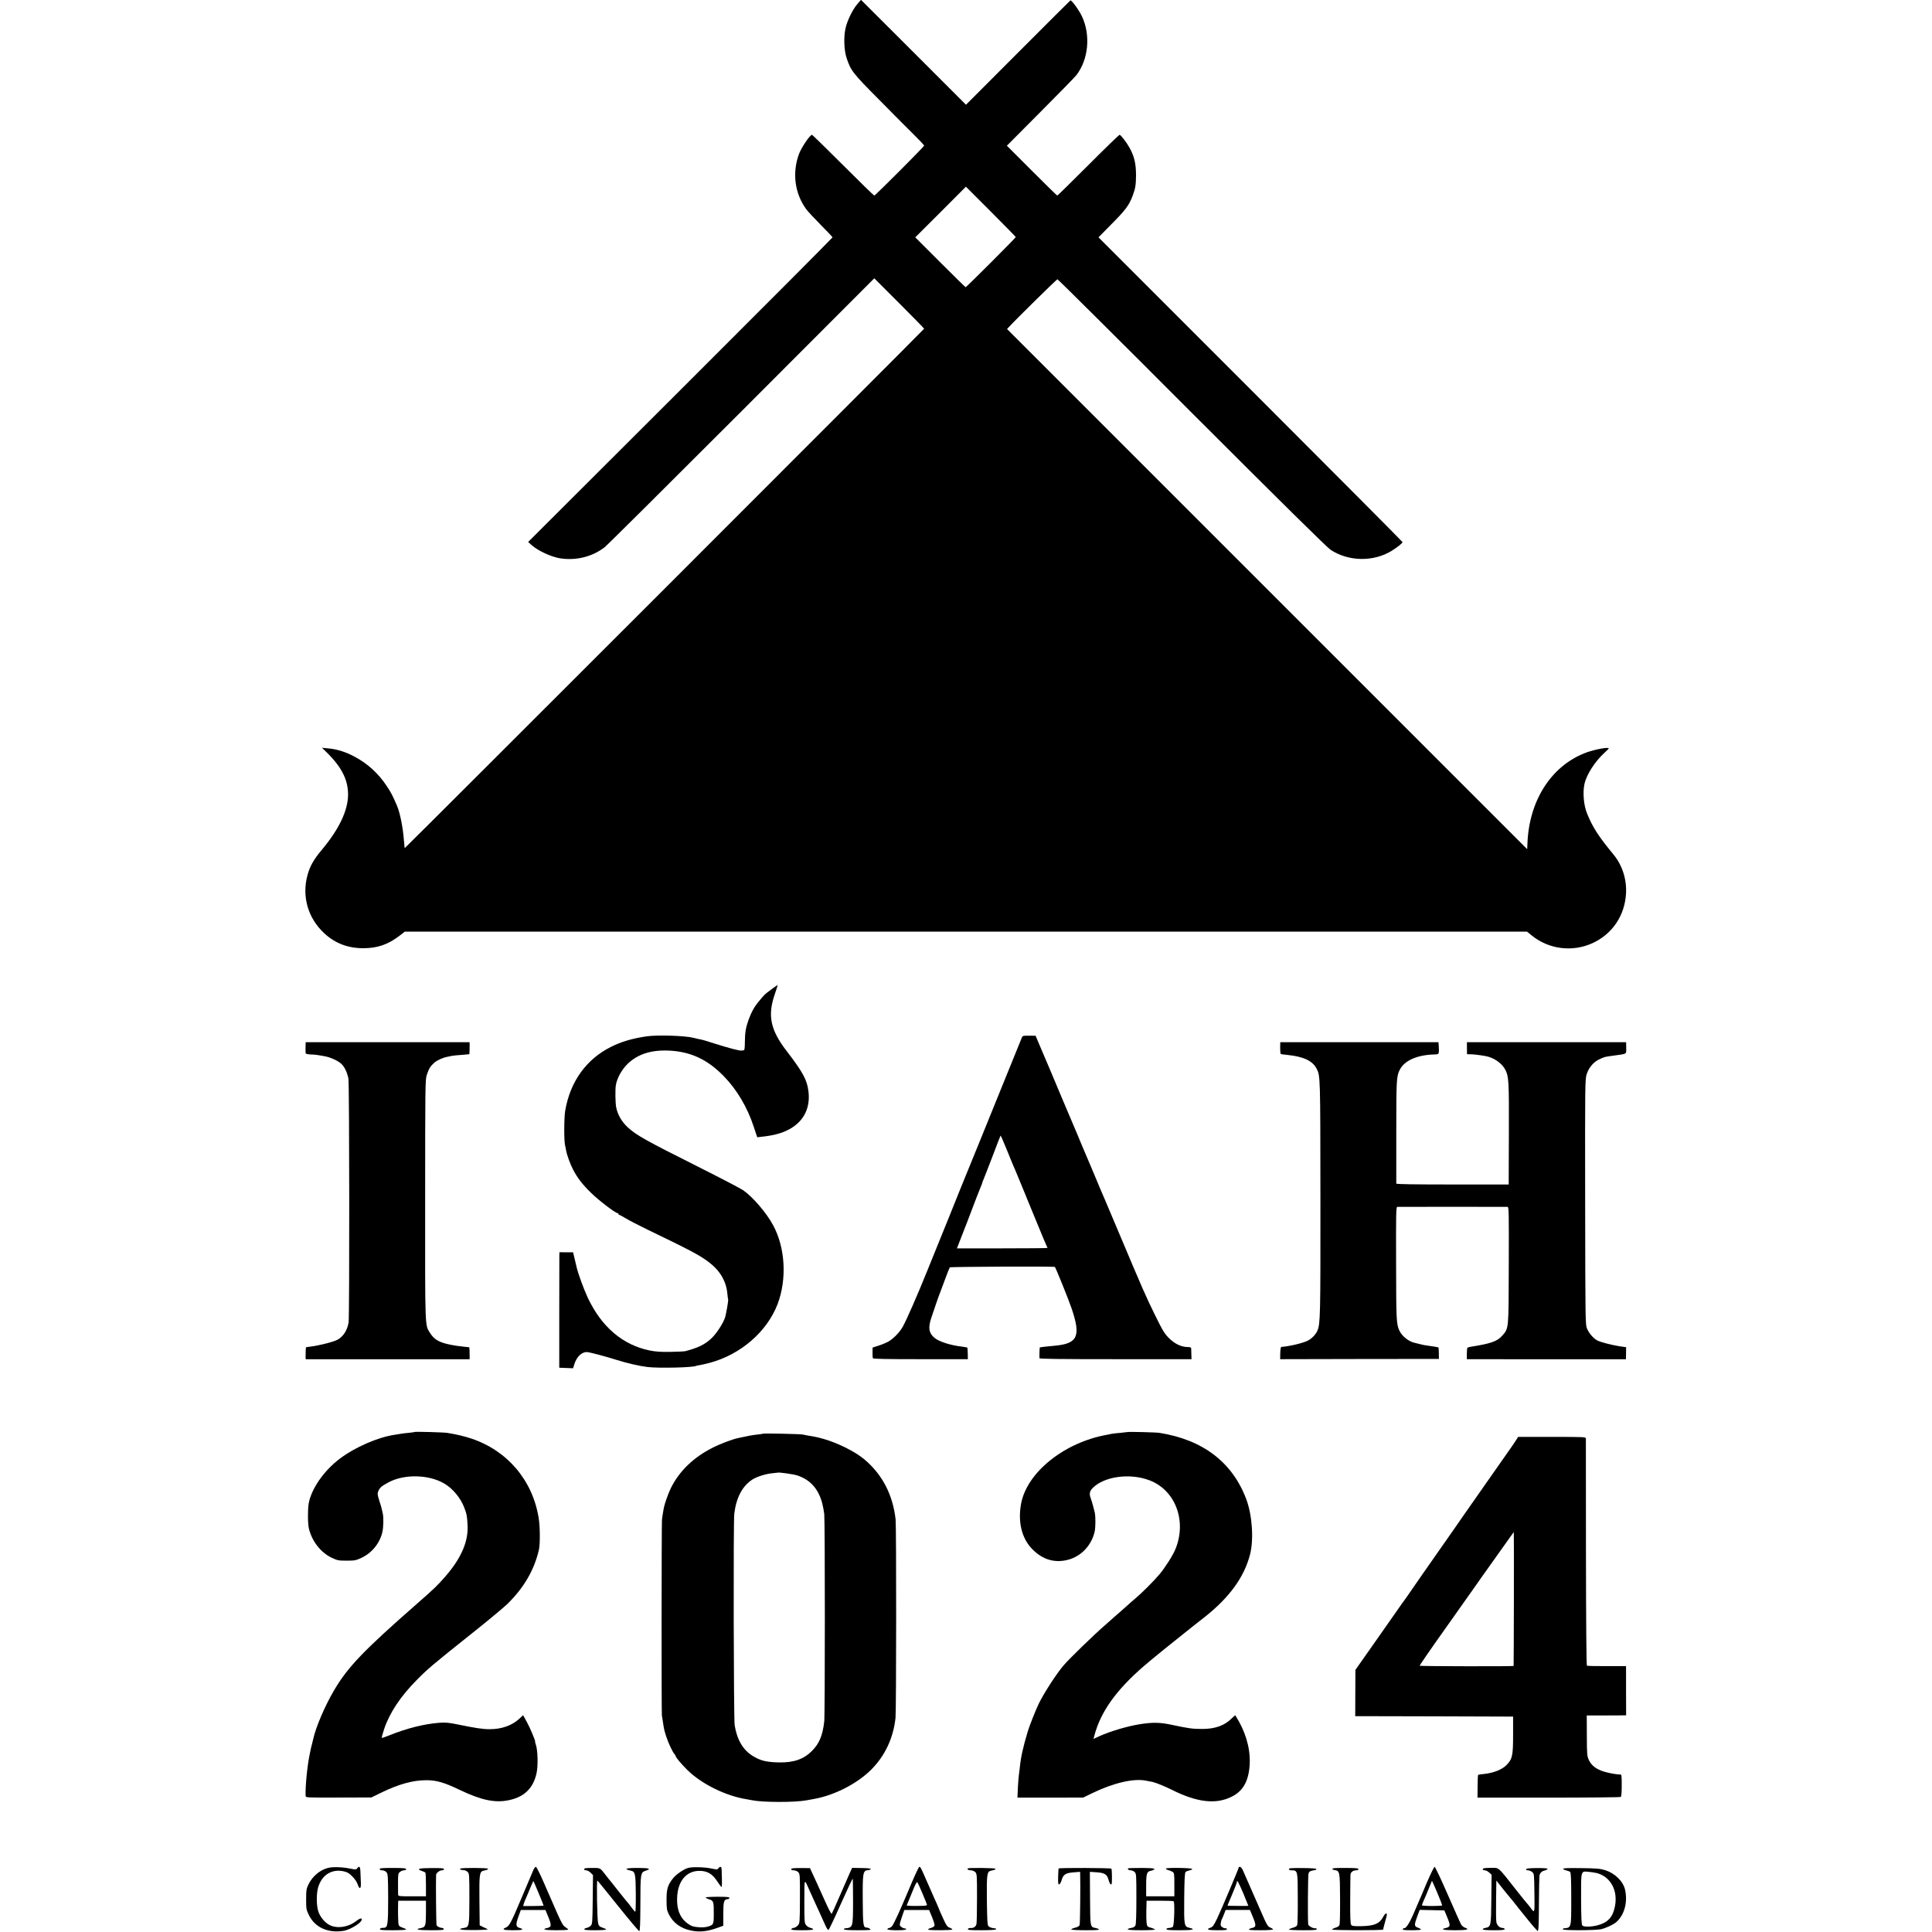 <?xml version="1.0" standalone="no"?>
<!DOCTYPE svg PUBLIC "-//W3C//DTD SVG 20010904//EN"
 "http://www.w3.org/TR/2001/REC-SVG-20010904/DTD/svg10.dtd">
<svg version="1.0" xmlns="http://www.w3.org/2000/svg"
 width="2193pt" height="2193pt" viewBox="0 0 2193 2193"
 preserveAspectRatio="xMidYMid meet">
<g transform="translate(0,2193) scale(0.1,-0.1)"
fill="#000000" stroke="none">
<path d="M9731 21883 c-53 -61 -115 -188 -134 -277 -22 -96 -16 -251 13 -336
49 -144 66 -167 375 -478 159 -162 338 -341 398 -400 59 -58 107 -110 107
-115 0 -11 -555 -567 -566 -567 -5 0 -164 155 -354 345 -190 190 -349 345
-353 345 -23 0 -118 -141 -147 -216 -80 -214 -49 -451 81 -628 16 -23 90 -102
164 -177 74 -74 135 -139 135 -143 0 -5 -777 -785 -1727 -1733 l-1728 -1725
45 -40 c71 -61 211 -126 310 -144 183 -31 371 14 514 125 28 22 728 718 1556
1546 l1504 1506 283 -283 c156 -156 283 -286 283 -289 0 -7 -5893 -5900 -5896
-5896 -1 1 -5 40 -9 87 -11 148 -44 313 -79 395 -49 114 -67 150 -119 227 -93
140 -214 250 -360 328 -109 58 -203 87 -311 96 l-61 6 45 -44 c176 -171 251
-316 251 -488 -1 -180 -102 -393 -301 -630 -88 -105 -132 -182 -159 -281 -67
-243 4 -490 189 -662 124 -115 271 -171 445 -170 159 0 280 42 408 140 l62 48
6369 0 6369 0 57 -46 c194 -156 462 -188 688 -84 225 104 366 314 379 565 9
159 -43 320 -142 440 -175 213 -235 307 -300 465 -38 92 -51 237 -30 335 23
106 117 254 226 354 59 55 60 56 30 56 -55 0 -176 -28 -256 -60 -382 -152
-628 -541 -647 -1022 l-3 -67 -2952 2952 -2952 2952 22 24 c81 88 541 541 550
541 6 0 693 -682 1526 -1517 1000 -1000 1536 -1529 1575 -1554 204 -134 486
-138 692 -12 67 42 124 87 124 100 0 4 -777 785 -1726 1734 l-1725 1725 133
135 c178 179 213 226 257 343 29 79 35 116 36 226 0 131 -19 213 -72 310 -34
62 -101 150 -115 150 -5 0 -166 -155 -355 -345 -190 -190 -348 -345 -352 -345
-3 0 -134 127 -289 283 l-283 283 378 380 c208 208 393 398 411 421 137 177
164 454 63 668 -33 70 -119 188 -131 180 -5 -3 -274 -271 -597 -595 l-588
-589 -596 596 -596 595 -42 -49z m1799 -2644 c0 -8 -560 -569 -569 -569 -3 0
-133 127 -289 283 l-283 283 288 287 287 288 283 -283 c155 -156 283 -286 283
-289z"/>
<path d="M8755 10699 c-77 -57 -74 -54 -136 -129 -57 -67 -89 -126 -123 -218
-31 -88 -40 -142 -41 -254 0 -51 -4 -88 -10 -89 -5 0 -18 -2 -28 -4 -21 -4
-142 28 -307 80 -115 37 -133 42 -180 51 -14 3 -41 9 -60 14 -97 25 -415 34
-535 16 -164 -25 -285 -61 -400 -119 -280 -140 -462 -393 -519 -722 -14 -79
-15 -340 -2 -395 3 -14 9 -38 11 -55 10 -57 48 -160 82 -225 50 -94 104 -164
202 -260 83 -82 276 -230 300 -230 6 0 11 -4 11 -10 0 -5 4 -10 9 -10 5 0 39
-18 75 -40 36 -22 141 -76 233 -121 497 -240 598 -293 703 -371 130 -97 202
-216 216 -360 3 -35 7 -65 9 -68 5 -9 -24 -174 -37 -211 -25 -68 -93 -172
-147 -225 -75 -73 -153 -112 -302 -151 -13 -3 -89 -7 -169 -8 -110 -2 -167 2
-237 16 -306 63 -546 268 -703 602 -42 90 -111 279 -124 340 -3 12 -13 56 -23
97 l-18 75 -78 0 -77 1 -1 -51 c0 -27 -1 -322 -1 -655 l0 -605 78 -3 79 -3 13
43 c28 90 89 147 152 140 38 -5 201 -48 325 -87 124 -39 258 -70 355 -82 127
-15 520 -6 551 13 4 2 22 6 40 8 19 3 70 15 113 26 353 94 653 354 773 669
106 282 87 636 -50 891 -75 141 -233 325 -342 400 -27 19 -261 141 -520 271
-592 297 -692 353 -792 445 -65 61 -111 139 -128 221 -11 50 -13 209 -4 259
15 79 65 170 130 235 113 111 263 161 462 154 249 -9 442 -97 628 -286 153
-156 272 -356 346 -583 l38 -115 35 4 c150 15 247 41 335 90 158 88 234 238
212 424 -15 132 -63 220 -248 461 -183 237 -218 401 -136 640 20 58 35 106 33
107 -2 2 -33 -20 -71 -48z"/>
<path d="M11600 10155 c-4 -11 -62 -153 -128 -315 -137 -338 -233 -573 -357
-880 -48 -118 -93 -228 -100 -245 -7 -16 -50 -122 -96 -235 -77 -194 -170
-422 -394 -975 -114 -283 -235 -558 -278 -635 -36 -65 -111 -141 -170 -172
-23 -12 -71 -32 -107 -43 l-65 -21 -1 -54 c0 -30 1 -60 4 -67 3 -8 140 -11
541 -11 l537 0 -1 63 c0 35 -3 66 -5 68 -3 3 -28 7 -57 11 -138 16 -268 58
-319 103 -61 54 -70 110 -34 221 30 91 89 263 100 287 4 11 30 79 56 150 26
72 51 134 55 139 8 8 1185 13 1193 5 10 -10 158 -376 189 -469 108 -316 71
-401 -188 -425 -99 -9 -170 -17 -172 -19 -3 -3 -6 -102 -4 -123 1 -8 218 -11
864 -11 l862 0 -2 56 c-1 32 -2 63 -2 70 -1 7 -16 12 -41 12 -70 0 -146 36
-210 100 -52 52 -72 84 -164 272 -102 208 -135 283 -413 943 -74 176 -141 334
-148 350 -16 36 -74 172 -150 355 -32 74 -63 149 -70 165 -8 17 -30 71 -51
120 -20 50 -44 108 -54 130 -10 22 -79 186 -155 365 -75 179 -144 342 -153
364 -9 21 -48 113 -87 204 l-70 165 -74 1 c-65 1 -74 -1 -81 -19z m-226 -1147
c8 -18 36 -85 62 -148 25 -63 52 -128 59 -145 8 -16 42 -97 76 -180 33 -82 66
-161 72 -175 6 -14 11 -27 12 -30 1 -3 7 -18 14 -34 6 -16 54 -133 107 -260
52 -127 99 -239 104 -248 6 -10 10 -20 10 -23 0 -3 -231 -5 -514 -5 l-514 0
40 103 c22 56 55 140 73 187 94 249 148 388 161 417 8 17 14 34 14 38 0 4 6
21 14 38 8 18 54 137 103 264 48 128 89 233 90 233 1 0 9 -15 17 -32z"/>
<path d="M3469 10075 c0 -14 -1 -38 -1 -55 0 -16 1 -36 1 -43 1 -9 18 -14 55
-16 54 -2 65 -3 165 -21 61 -11 149 -51 185 -85 37 -34 68 -100 81 -169 11
-64 13 -2695 2 -2767 -14 -86 -58 -157 -122 -194 -42 -25 -211 -68 -309 -80
-28 -3 -51 -7 -52 -8 -3 -3 -6 -67 -5 -104 l1 -32 930 0 930 0 1 22 c1 27 -2
111 -4 114 -1 0 -33 4 -72 8 -38 3 -102 13 -142 21 -128 26 -185 59 -232 134
-58 93 -56 28 -55 1510 0 1303 1 1367 19 1420 23 69 40 97 83 136 33 29 98 59
153 69 13 3 35 7 49 10 14 3 63 8 110 11 47 4 86 7 87 8 2 2 5 69 4 104 l-1
32 -930 0 -930 0 -1 -25z"/>
<path d="M14531 10036 c0 -36 3 -67 7 -69 4 -3 36 -8 72 -11 187 -19 289 -67
335 -157 42 -81 42 -84 43 -1475 1 -1333 -1 -1421 -34 -1498 -18 -43 -64 -91
-110 -114 -56 -28 -207 -64 -300 -71 -6 -1 -11 -29 -12 -70 l-1 -69 901 2 901
1 -1 63 c0 35 -2 65 -4 67 -3 3 -50 11 -124 21 -21 2 -57 9 -79 15 -22 6 -51
13 -64 16 -66 12 -147 75 -176 138 -35 75 -37 115 -38 762 -2 565 0 643 13
644 22 1 1232 1 1252 0 15 -1 16 -52 14 -663 -2 -745 1 -713 -77 -802 -54 -61
-127 -87 -349 -122 -19 -3 -38 -8 -42 -11 -5 -2 -8 -33 -8 -68 l0 -63 903 -1
903 0 1 68 1 69 -77 11 c-92 15 -213 46 -251 66 -42 22 -92 79 -115 132 -20
47 -20 64 -22 1438 -2 1350 -1 1392 17 1451 25 79 82 144 152 174 60 26 47 23
163 39 148 21 134 12 134 86 l-1 65 -904 0 -903 0 0 -68 1 -69 36 0 c37 0 105
-8 172 -20 96 -16 189 -82 228 -158 38 -77 41 -129 39 -725 l-2 -575 -637 0
c-420 0 -638 3 -639 10 0 5 0 269 0 585 0 591 2 634 40 708 54 105 197 168
393 173 43 1 47 4 50 28 2 14 1 45 -1 69 l-3 42 -898 0 -898 0 -1 -64z"/>
<path d="M4709 5676 c-2 -2 -33 -6 -69 -10 -36 -3 -74 -8 -85 -10 -11 -2 -42
-7 -69 -11 -195 -28 -455 -141 -631 -274 -180 -137 -320 -339 -351 -506 -12
-70 -11 -235 3 -289 37 -146 135 -269 260 -329 63 -29 76 -32 168 -32 91 0
106 3 168 32 119 56 207 165 237 291 13 54 15 169 5 212 -3 14 -8 35 -11 48
-2 13 -15 57 -29 99 -21 67 -22 80 -11 107 17 40 36 57 118 101 176 94 453 89
628 -13 98 -56 189 -166 230 -275 28 -75 31 -88 37 -192 12 -190 -70 -381
-254 -592 -88 -100 -125 -137 -313 -301 -614 -538 -791 -722 -948 -989 -104
-176 -208 -419 -238 -558 -1 -5 -6 -28 -12 -50 -6 -22 -14 -53 -17 -70 -3 -16
-8 -39 -10 -50 -28 -135 -50 -361 -46 -470 1 -20 7 -20 374 -19 l372 1 115 56
c198 96 358 140 510 140 114 0 204 -26 378 -110 246 -117 400 -150 557 -117
174 36 275 133 314 300 21 88 16 273 -9 339 -5 14 -8 25 -6 25 9 0 -58 160
-96 228 l-40 73 -43 -40 c-84 -78 -201 -119 -337 -119 -79 0 -164 13 -358 53
-102 21 -141 25 -210 20 -171 -12 -370 -62 -574 -144 -43 -18 -81 -30 -83 -27
-2 2 10 46 27 98 61 184 186 372 369 557 126 128 184 177 621 525 184 146 370
301 413 343 186 184 301 382 354 611 15 64 14 265 -3 364 -69 425 -354 761
-761 898 -81 27 -164 47 -273 65 -39 7 -365 16 -371 11z"/>
<path d="M12798 5675 c-2 -1 -37 -5 -78 -9 -41 -3 -86 -8 -100 -11 -14 -3 -38
-8 -55 -11 -486 -87 -910 -428 -975 -784 -38 -206 8 -393 127 -514 118 -121
258 -162 413 -119 144 40 260 163 295 316 11 49 12 163 2 217 -8 37 -34 131
-46 163 -19 49 -13 81 20 115 131 134 424 174 647 89 293 -111 425 -460 295
-779 -28 -71 -118 -212 -182 -288 -62 -74 -203 -215 -275 -275 -33 -28 -69
-59 -80 -70 -12 -11 -55 -49 -96 -85 -41 -36 -91 -79 -110 -97 -19 -17 -46
-41 -60 -53 -116 -100 -396 -371 -464 -450 -81 -93 -225 -315 -286 -440 -34
-71 -105 -250 -123 -310 -57 -193 -79 -291 -92 -420 -3 -30 -8 -66 -10 -80 -3
-14 -7 -77 -11 -140 l-5 -115 373 0 373 1 105 51 c237 115 468 169 607 141 27
-5 59 -12 73 -14 36 -7 144 -51 222 -90 287 -144 502 -168 681 -77 134 67 197
189 203 389 4 174 -53 361 -164 533 -1 3 -21 -14 -43 -36 -77 -78 -185 -117
-324 -118 -122 0 -153 4 -365 49 -124 26 -206 27 -345 6 -138 -21 -340 -80
-468 -138 l-65 -30 10 37 c71 270 247 518 566 793 79 69 345 284 546 443 21
17 86 68 145 114 278 221 444 450 510 706 44 171 25 448 -43 629 -158 419
-493 674 -986 752 -37 6 -356 14 -362 9z"/>
<path d="M8659 5656 c-2 -2 -33 -7 -68 -10 -53 -6 -98 -14 -216 -40 -65 -14
-205 -67 -288 -110 -215 -109 -374 -262 -470 -453 -28 -55 -72 -178 -82 -228
-11 -60 -17 -101 -21 -135 -5 -50 -6 -2201 -1 -2225 3 -11 7 -41 11 -66 12
-85 17 -104 38 -169 23 -72 72 -177 94 -201 8 -8 14 -19 14 -23 0 -14 66 -92
134 -159 162 -159 438 -294 676 -331 19 -3 46 -8 60 -11 117 -24 478 -25 610
-1 14 3 54 10 89 16 232 41 491 174 649 332 157 156 252 359 277 588 9 82 10
2174 1 2253 -32 284 -154 516 -361 687 -104 85 -290 178 -450 225 -74 21 -102
27 -190 41 -16 3 -41 8 -55 11 -29 6 -445 15 -451 9z m386 -472 c151 -48 246
-154 289 -321 8 -32 18 -85 22 -118 9 -78 9 -2283 0 -2355 -19 -162 -56 -251
-140 -335 -92 -93 -206 -133 -371 -130 -148 3 -211 19 -300 73 -111 68 -179
183 -206 350 -11 75 -16 2313 -4 2402 23 184 92 312 205 386 49 32 151 64 224
71 33 3 62 6 63 7 8 7 177 -17 218 -30z"/>
<path d="M17212 5588 c-11 -18 -38 -58 -59 -88 -22 -30 -140 -199 -263 -375
-123 -176 -252 -360 -287 -410 -34 -49 -88 -127 -120 -173 -32 -46 -73 -104
-91 -130 -117 -166 -400 -572 -416 -597 -11 -16 -23 -34 -28 -40 -5 -5 -42
-57 -82 -115 -40 -58 -165 -235 -277 -395 l-204 -290 -1 -262 -1 -263 896 -2
896 -3 0 -205 c0 -241 -8 -277 -77 -347 -50 -50 -146 -88 -251 -99 -34 -3 -65
-8 -68 -10 -4 -2 -7 -61 -7 -131 l-1 -128 807 0 c444 0 812 4 819 8 7 5 11 48
11 131 0 110 -2 125 -16 124 -35 -2 -128 15 -187 33 -85 26 -141 69 -169 129
-22 47 -23 62 -24 279 l-1 229 197 0 c108 0 209 1 223 1 l27 1 -1 279 0 279
-217 0 c-120 -1 -222 2 -227 5 -6 4 -10 479 -11 1284 0 703 -1 1286 -1 1296
-1 16 -26 17 -385 17 l-384 0 -20 -32z m-28 -1805 c-1 -417 -2 -760 -3 -763
-1 -6 -1060 -4 -1067 2 -2 3 129 194 293 424 163 230 312 441 331 468 18 26
64 90 100 142 37 51 129 181 205 288 76 108 140 196 140 196 1 0 2 -341 1
-757z"/>
<path d="M3718 726 c-89 -24 -173 -96 -216 -185 -25 -51 -27 -66 -27 -171 0
-110 2 -118 33 -181 67 -137 217 -204 390 -176 90 14 233 110 205 138 -7 7
-26 -1 -63 -29 -90 -69 -214 -86 -299 -43 -54 28 -106 90 -127 152 -24 71 -24
214 0 285 45 136 154 201 286 173 42 -9 63 -21 99 -58 27 -26 52 -64 60 -88
22 -66 41 -56 37 20 -2 34 -4 88 -5 120 -1 59 -13 72 -36 40 -11 -15 -19 -16
-76 -4 -93 19 -207 23 -261 7z"/>
<path d="M6056 708 c-7 -18 -64 -152 -126 -298 -129 -306 -148 -343 -189 -360
-51 -21 -25 -30 85 -30 105 0 131 9 72 26 -44 13 -46 38 -13 130 l27 74 140 0
139 0 16 -38 c57 -135 58 -155 2 -167 -66 -15 -22 -25 106 -25 74 0 135 3 135
8 -1 4 -15 16 -32 27 -26 16 -44 47 -94 160 -74 168 -62 140 -154 352 -41 95
-81 173 -87 173 -7 0 -19 -15 -27 -32z m58 -267 c31 -74 56 -137 56 -140 0 -4
-52 -6 -115 -6 l-116 0 6 24 c3 13 14 42 25 65 10 22 33 76 50 119 18 43 34
77 35 75 2 -2 28 -63 59 -137z"/>
<path d="M7810 727 c-51 -15 -135 -73 -170 -117 -61 -76 -75 -124 -74 -245 0
-95 3 -117 24 -160 48 -99 135 -164 252 -188 101 -22 192 -11 315 35 l53 19 0
133 c0 141 7 166 48 169 12 0 22 7 22 14 0 10 -32 13 -135 13 -74 0 -135 -4
-135 -8 0 -5 18 -14 39 -21 50 -14 54 -27 53 -165 0 -123 -2 -127 -77 -147
-44 -12 -144 -5 -178 12 -113 58 -166 161 -161 314 5 188 101 307 249 309 90
1 148 -31 203 -114 23 -36 46 -66 51 -68 7 -2 8 36 2 201 -1 31 -18 35 -36 10
-12 -15 -18 -16 -76 -3 -79 17 -222 21 -269 7z"/>
<path d="M10321 493 c-107 -254 -171 -394 -195 -426 -8 -10 -22 -20 -32 -21
-10 -2 -20 -8 -22 -14 -5 -15 204 -17 213 -2 3 6 -3 10 -13 10 -11 0 -30 8
-42 18 -25 20 -24 22 22 155 l13 37 141 0 140 0 33 -79 c18 -44 31 -87 29 -97
-2 -10 -19 -22 -41 -28 -22 -6 -35 -14 -31 -19 11 -10 274 -9 274 2 0 5 -14
14 -30 20 -26 8 -38 25 -69 93 -34 74 -51 113 -56 128 -1 3 -10 23 -19 45 -10
22 -27 60 -38 85 -11 25 -26 59 -33 75 -7 17 -31 71 -53 120 -59 135 -64 145
-77 145 -6 0 -58 -111 -114 -247z m151 -59 c26 -60 48 -116 50 -124 2 -11 -20
-14 -115 -14 -64 -1 -116 2 -115 6 2 3 28 67 58 141 44 110 57 132 65 118 6
-9 32 -66 57 -127z"/>
<path d="M14060 731 c0 -13 -194 -471 -245 -579 -37 -77 -50 -95 -75 -103 -56
-20 -31 -29 81 -29 84 0 110 3 106 13 -2 6 -10 11 -17 9 -7 -1 -23 4 -35 12
-19 12 -22 22 -18 48 3 18 8 38 12 43 4 6 15 31 25 58 l18 47 138 0 138 0 31
-74 c43 -103 41 -121 -11 -131 -12 -3 -26 -9 -32 -15 -7 -7 35 -10 132 -10 78
0 142 4 142 9 0 5 -13 14 -30 21 -31 13 -41 31 -110 190 -67 154 -182 416
-201 458 -10 23 -26 42 -34 42 -8 0 -15 -4 -15 -9z m55 -298 c30 -73 55 -134
55 -136 0 -2 -232 -1 -237 2 -1 0 23 58 53 128 30 70 54 134 54 142 0 30 20
-7 75 -136z"/>
<path d="M16195 558 c-42 -101 -85 -201 -95 -223 -9 -22 -37 -84 -60 -139 -43
-99 -82 -157 -102 -153 -6 1 -13 -4 -15 -10 -4 -10 21 -13 101 -13 58 0 106 4
106 8 0 4 -16 14 -35 21 -43 15 -44 30 -8 128 l28 74 140 -3 140 -3 34 -82
c37 -91 35 -106 -20 -118 -66 -15 -22 -25 105 -25 135 0 172 9 117 28 -16 6
-36 21 -44 34 -8 13 -77 166 -153 341 -76 174 -143 317 -150 317 -6 0 -46 -82
-89 -182z m133 -145 c23 -56 42 -106 42 -110 0 -5 -52 -8 -115 -8 -63 0 -115
4 -115 8 0 5 10 32 23 60 13 29 39 89 57 135 l34 83 16 -33 c8 -18 35 -79 58
-135z"/>
<path d="M4310 714 c0 -9 11 -14 28 -14 17 0 37 -9 48 -21 17 -19 19 -41 20
-297 0 -290 -5 -330 -44 -334 -9 0 -23 -2 -31 -2 -8 -1 -16 -7 -19 -14 -3 -9
31 -12 147 -12 83 0 151 4 151 8 0 5 -18 14 -39 21 -25 7 -42 19 -46 32 -6 17
-9 155 -6 244 l1 30 158 0 157 0 0 -137 c-1 -151 -5 -163 -61 -174 -75 -14
-26 -24 117 -24 116 0 150 3 147 13 -3 6 -9 12 -14 12 -31 2 -64 18 -69 34 -4
14 -9 478 -5 569 0 21 39 52 65 52 14 0 25 6 25 13 0 11 -30 13 -142 13 -145
-1 -176 -10 -110 -33 18 -6 36 -14 40 -18 4 -3 7 -66 7 -138 l0 -132 -157 0
c-151 0 -158 1 -159 20 -1 11 -1 69 -1 129 0 102 1 111 22 128 12 10 33 18 46
18 13 0 24 6 24 13 0 11 -32 14 -150 14 -120 0 -150 -2 -150 -13z"/>
<path d="M5225 719 c-4 -5 -4 -10 -1 -10 3 -1 11 -3 16 -4 6 -1 19 -3 30 -4
11 0 29 -10 39 -20 18 -18 19 -37 19 -305 -1 -320 -1 -320 -69 -331 -85 -14
-18 -25 137 -23 137 3 155 5 129 15 -16 7 -41 19 -55 26 l-25 13 -3 279 c-3
303 1 331 47 341 42 9 51 13 51 22 0 11 -308 13 -315 1z"/>
<path d="M6630 713 c0 -7 11 -13 24 -13 13 0 35 -12 50 -27 l27 -27 -3 -278
c-3 -262 -4 -279 -23 -297 -11 -11 -31 -22 -44 -24 -14 -2 -27 -9 -29 -15 -3
-9 31 -12 122 -12 69 0 126 4 126 8 0 5 -18 14 -39 21 -32 9 -42 18 -51 46
-12 37 -20 496 -9 489 4 -2 109 -132 235 -289 126 -157 234 -285 240 -285 9 0
12 77 13 310 0 345 2 357 61 376 65 21 42 30 -77 31 -147 1 -183 -11 -91 -31
48 -11 53 -34 55 -258 1 -115 -2 -208 -6 -208 -4 0 -22 20 -40 45 -17 24 -37
50 -44 57 -7 7 -50 60 -96 118 -45 58 -90 114 -99 125 -10 11 -33 40 -52 65
-72 93 -62 87 -161 87 -68 0 -89 -3 -89 -14z"/>
<path d="M8980 713 c0 -8 12 -13 30 -13 17 0 39 -9 50 -20 20 -20 21 -32 20
-300 -1 -274 -2 -281 -23 -305 -12 -14 -33 -26 -46 -28 -14 -2 -27 -9 -29 -15
-3 -9 31 -12 122 -12 79 0 126 4 126 10 0 6 -14 13 -30 17 -17 3 -39 17 -50
31 -19 23 -20 41 -20 271 1 276 -5 266 64 111 16 -36 44 -96 61 -135 31 -66
59 -129 115 -253 13 -29 28 -51 34 -49 6 2 69 135 140 295 72 160 132 289 135
287 2 -3 4 -120 4 -261 -1 -296 0 -294 -95 -303 -5 -1 -8 -5 -8 -11 0 -6 59
-10 158 -10 140 1 155 2 138 15 -11 8 -27 15 -37 15 -41 0 -44 21 -46 309 -2
315 2 337 59 343 18 2 33 8 33 13 0 6 -43 11 -106 11 l-107 2 -30 -67 c-16
-36 -67 -151 -112 -256 -45 -104 -85 -193 -89 -198 -4 -4 -27 37 -52 90 -24
54 -78 172 -119 263 l-76 165 -107 1 c-82 0 -107 -3 -107 -13z"/>
<path d="M10986 722 c-11 -11 7 -22 35 -22 16 0 38 -9 49 -20 19 -19 20 -33
20 -289 0 -148 -3 -282 -6 -299 -6 -32 -34 -50 -71 -47 -12 1 -24 -4 -27 -12
-4 -10 25 -13 154 -13 95 0 161 4 165 10 3 6 0 10 -7 11 -35 2 -64 11 -78 25
-12 12 -15 61 -18 291 -3 301 1 329 47 339 43 9 51 13 51 22 0 9 -306 13 -314
4z"/>
<path d="M12016 721 c-1 -3 -4 -45 -5 -93 -2 -69 0 -88 11 -88 7 0 19 20 27
44 20 69 46 86 135 93 l76 6 1 -29 c4 -115 -1 -558 -6 -574 -4 -13 -21 -24
-51 -31 -24 -6 -44 -15 -44 -20 0 -5 73 -9 162 -9 112 0 159 3 152 10 -6 6
-24 13 -40 16 -59 11 -59 7 -61 336 l-2 301 74 -5 c91 -6 120 -23 136 -80 14
-48 25 -65 36 -55 7 8 6 164 -2 176 -5 9 -594 11 -599 2z"/>
<path d="M12806 723 c-11 -11 6 -23 30 -23 13 0 33 -9 44 -20 18 -18 19 -34
19 -300 0 -179 -4 -289 -10 -304 -8 -17 -22 -26 -50 -30 -21 -3 -39 -11 -39
-16 0 -6 60 -10 155 -10 85 0 155 4 155 8 0 4 -20 13 -44 20 -42 11 -45 14
-51 54 -3 24 -5 90 -3 148 l3 105 148 0 c81 0 153 -2 159 -6 14 -9 7 -274 -9
-290 -6 -6 -25 -12 -42 -13 -18 0 -31 -6 -31 -13 0 -10 36 -13 150 -13 147 0
187 9 113 27 -62 14 -64 23 -61 340 2 197 6 286 15 294 6 6 25 14 43 18 17 3
32 11 33 16 3 13 -290 18 -298 5 -3 -5 7 -12 22 -16 15 -3 38 -13 51 -20 21
-14 22 -20 22 -147 l0 -132 -160 0 -160 0 0 117 c0 142 7 165 54 173 19 4 37
12 39 19 4 9 -32 12 -143 13 -82 0 -151 -2 -154 -4z"/>
<path d="M14630 714 c0 -9 12 -14 33 -14 67 0 68 -5 68 -318 1 -154 -2 -290
-6 -301 -4 -15 -21 -25 -51 -33 -24 -7 -44 -16 -44 -20 0 -4 72 -8 161 -8 124
0 160 3 156 13 -2 6 -10 11 -16 9 -22 -5 -81 27 -82 45 -6 88 -3 554 4 576 8
25 18 31 70 39 10 2 19 8 20 13 1 6 -56 10 -155 11 -127 1 -158 -1 -158 -12z"/>
<path d="M15123 716 c2 -6 16 -12 30 -14 54 -7 57 -24 58 -325 1 -151 -2 -285
-6 -296 -4 -13 -21 -25 -46 -32 -21 -7 -39 -16 -39 -21 0 -10 580 -11 581 0 1
14 7 38 27 110 17 59 18 72 7 72 -8 0 -21 -13 -30 -30 -44 -86 -103 -111 -258
-114 -81 -1 -101 2 -110 15 -9 12 -12 91 -11 285 1 148 2 277 3 286 2 26 30
48 62 48 17 0 29 5 29 13 0 11 -32 14 -150 14 -109 1 -150 -2 -147 -11z"/>
<path d="M16830 713 c0 -7 11 -13 24 -13 12 0 35 -11 50 -25 l27 -25 -3 -279
c-3 -308 -4 -312 -69 -325 -16 -3 -29 -10 -29 -16 0 -6 46 -10 125 -10 93 0
125 3 125 13 0 6 -12 13 -26 13 -34 2 -62 30 -69 68 -3 17 -5 130 -3 250 l3
220 79 -100 c44 -54 82 -101 85 -104 3 -3 22 -25 41 -50 19 -25 40 -52 47 -60
7 -8 56 -69 109 -135 53 -66 102 -121 108 -123 10 -2 13 67 14 300 1 167 4
314 6 327 7 33 24 50 59 59 17 4 32 13 34 18 2 7 -39 10 -118 10 -88 -1 -123
-4 -126 -13 -3 -8 5 -13 20 -13 14 0 35 -8 48 -19 23 -18 23 -22 26 -240 3
-240 5 -232 -49 -159 -15 20 -33 42 -41 50 -7 7 -64 78 -127 158 -207 262
-179 238 -284 238 -65 -1 -86 -4 -86 -15z"/>
<path d="M17743 717 c2 -6 18 -14 36 -18 18 -4 38 -12 44 -18 9 -9 12 -97 12
-306 0 -336 3 -325 -87 -334 -5 -1 -8 -6 -8 -11 0 -14 370 -12 431 1 58 13
139 51 174 80 93 81 133 226 101 369 -22 95 -113 185 -223 221 -59 18 -95 22
-276 24 -151 2 -207 0 -204 -8z m382 -48 c156 -41 242 -197 206 -378 -24 -124
-81 -185 -201 -216 -72 -18 -154 -19 -169 -1 -10 12 -13 85 -14 302 -1 328 -5
315 86 307 28 -2 70 -9 92 -14z"/>
</g>
</svg>

